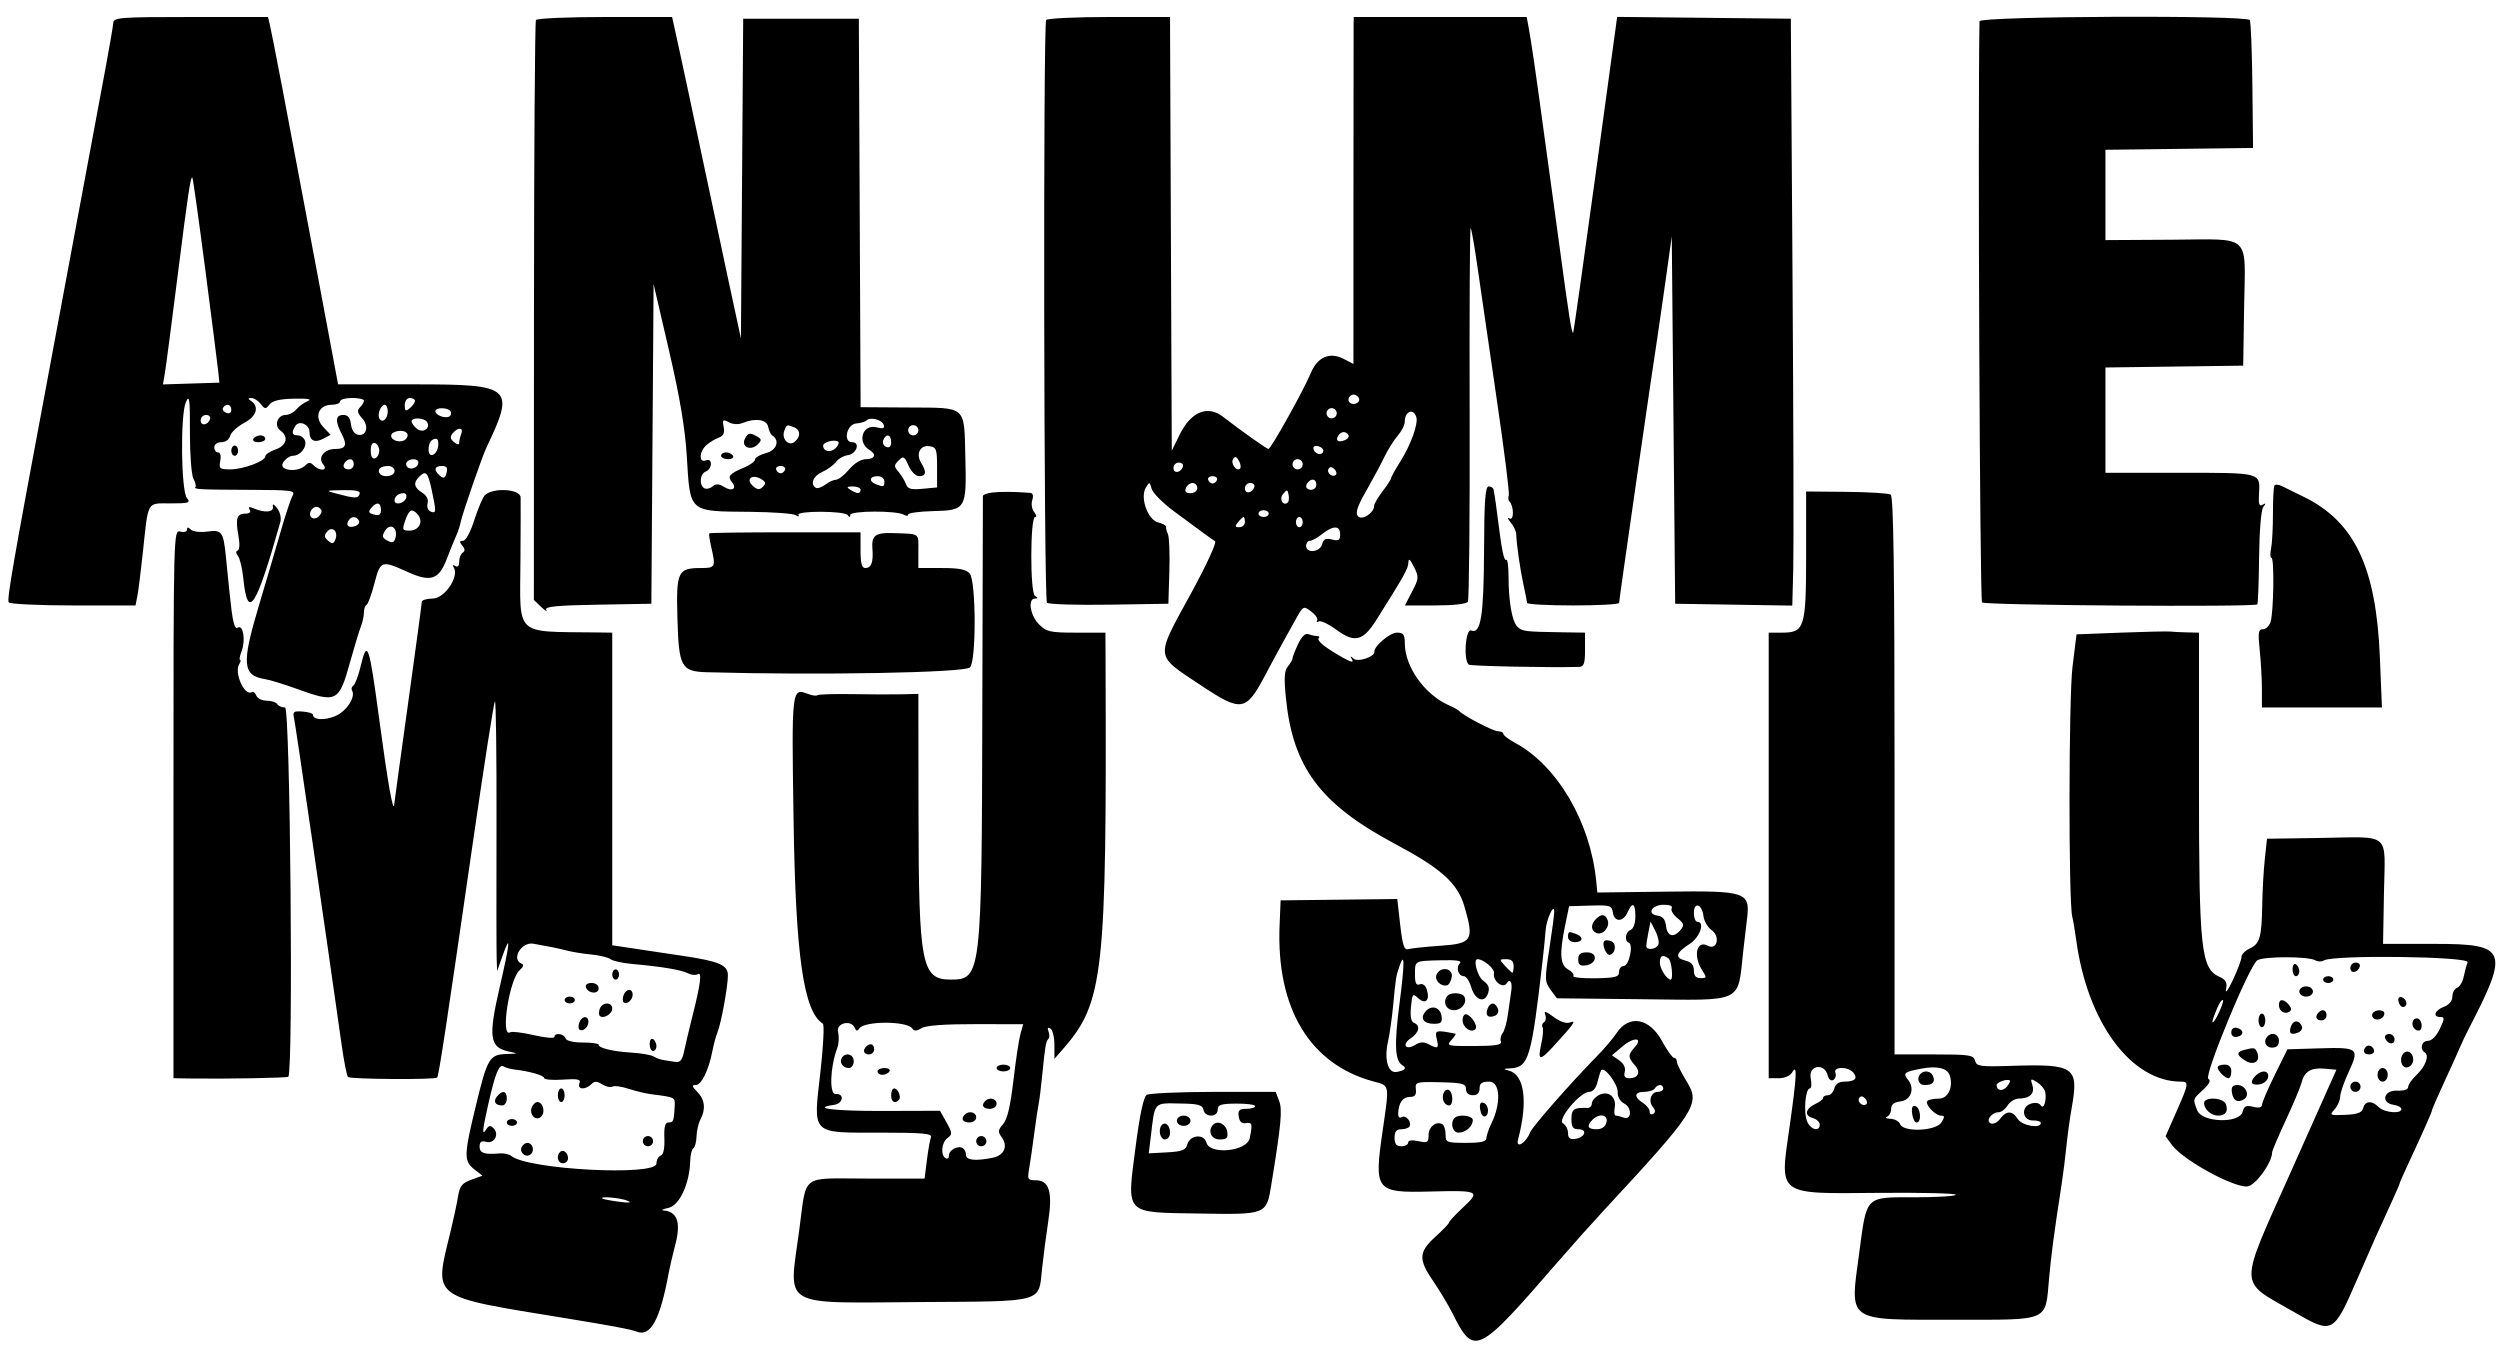 <svg id="svg" xmlns="http://www.w3.org/2000/svg" xmlns:xlink="http://www.w3.org/1999/xlink" width="400" height="217.687" viewBox="0, 0, 400,217.687"><g id="svgg"><path id="path0" d="M18.118 3.693 C 18.077 4.228,17.545 7.351,16.935 10.632 C 12.983 31.880,9.414 51.016,7.297 62.313 C 2.172 89.654,1.090 95.889,1.389 96.372 C 1.558 96.647,6.194 96.871,11.690 96.871 L 21.682 96.871 21.977 95.374 C 22.140 94.551,22.533 91.429,22.852 88.435 C 23.753 79.971,23.431 80.544,27.288 80.544 C 30.223 80.544,30.528 80.446,29.911 79.702 C 28.964 78.561,28.833 66.350,29.747 64.325 C 30.311 63.073,30.405 63.787,30.388 69.185 C 30.376 72.666,30.628 76.001,30.947 76.597 C 31.265 77.193,31.412 77.794,31.273 77.933 C 30.913 78.293,32.023 78.349,40.130 78.377 C 46.780 78.400,47.294 78.474,46.806 79.337 C 46.515 79.851,45.681 82.354,44.952 84.898 C 44.223 87.442,42.627 92.867,41.405 96.954 C 38.619 106.271,38.786 108.112,42.468 108.674 C 43.172 108.781,45.429 109.475,47.485 110.217 C 53.899 112.531,54.228 112.363,56.036 105.850 C 56.701 103.456,57.467 100.934,57.738 100.247 C 58.009 99.559,58.231 98.539,58.231 97.979 C 58.231 97.419,58.418 96.880,58.646 96.780 C 58.875 96.680,59.443 95.129,59.910 93.333 C 60.861 89.673,61.030 89.615,65.211 91.513 C 68.882 93.180,70.205 92.758,71.447 89.524 C 72.022 88.027,72.717 86.313,72.992 85.714 C 73.267 85.116,73.589 84.136,73.707 83.537 C 73.971 82.206,77.130 73.070,77.848 71.565 C 82.439 61.937,81.942 61.497,66.490 61.497 L 54.094 61.497 50.396 41.769 C 45.975 18.188,43.573 5.610,43.171 3.946 L 42.875 2.721 30.533 2.721 C 19.072 2.721,18.186 2.791,18.118 3.693 M85.752 3.204 C 85.588 3.469,85.446 24.457,85.436 49.843 L 85.418 96.000 86.593 97.116 C 87.240 97.729,87.602 97.931,87.398 97.565 C 87.114 97.054,89.038 96.864,95.623 96.749 L 104.218 96.599 104.396 71.020 L 104.574 45.442 107.037 56.054 C 108.767 63.512,109.613 68.527,109.882 72.925 C 110.445 82.115,110.086 81.798,120.009 81.893 C 123.605 81.927,126.888 82.165,127.304 82.422 C 127.743 82.694,127.932 82.683,127.755 82.397 C 127.323 81.699,135.151 81.721,135.638 82.420 C 135.913 82.814,136.040 82.805,136.046 82.390 C 136.056 81.698,143.525 81.671,144.626 82.360 C 145.000 82.594,145.306 82.581,145.306 82.330 C 145.306 82.080,147.077 81.832,149.242 81.778 C 154.570 81.646,154.667 81.484,154.454 73.088 C 154.244 64.810,154.762 65.261,145.391 65.200 L 137.696 65.150 137.555 34.072 L 137.415 2.993 128.163 2.993 L 118.912 2.993 118.730 28.571 L 118.549 54.150 116.440 44.354 C 115.280 38.966,113.326 29.782,112.099 23.946 C 110.871 18.109,109.342 10.946,108.701 8.027 L 107.536 2.721 96.793 2.721 C 90.885 2.721,85.916 2.938,85.752 3.204 M167.385 3.204 C 166.889 4.006,167.015 95.940,167.512 96.437 C 167.765 96.690,172.240 96.830,177.455 96.748 L 186.939 96.599 187.097 91.469 C 187.183 88.648,187.083 85.954,186.874 85.483 C 186.665 85.012,186.525 84.467,186.562 84.272 C 186.600 84.078,186.035 83.769,185.308 83.587 C 183.640 83.168,182.381 79.635,183.327 78.028 C 183.899 77.057,183.945 77.066,184.270 78.224 C 184.459 78.893,186.116 80.545,187.953 81.896 C 189.790 83.247,191.874 84.781,192.585 85.305 C 193.295 85.830,194.116 86.411,194.408 86.596 C 194.706 86.786,193.005 90.473,190.531 95.000 C 184.798 105.490,184.716 104.708,192.067 109.601 C 198.644 113.979,199.343 113.873,202.433 108.027 C 203.383 106.231,204.570 104.027,205.073 103.129 C 205.575 102.231,206.558 100.460,207.257 99.193 C 208.514 96.915,208.542 96.900,209.786 97.833 C 210.478 98.351,210.909 98.997,210.744 99.268 C 210.579 99.538,210.690 99.608,210.990 99.422 C 211.291 99.237,212.559 99.836,213.808 100.755 C 216.740 102.911,218.077 102.586,220.210 99.199 C 224.725 92.029,225.309 90.984,225.341 90.020 C 225.366 89.257,225.605 89.439,226.235 90.704 C 227.042 92.324,227.024 92.564,225.937 94.650 L 224.779 96.871 229.636 96.871 C 232.538 96.871,234.640 96.633,234.858 96.281 C 235.059 95.956,235.187 82.315,235.143 65.966 C 235.098 49.618,235.172 36.352,235.305 36.488 C 235.439 36.624,235.930 39.429,236.396 42.721 C 236.863 46.014,238.236 55.439,239.447 63.667 C 240.659 71.895,241.540 78.912,241.407 79.260 C 241.273 79.608,241.319 80.049,241.509 80.239 C 242.242 80.972,242.253 83.376,241.522 82.947 C 241.134 82.720,241.212 83.005,241.696 83.580 C 242.180 84.155,242.585 84.993,242.595 85.442 C 242.630 86.993,243.229 91.165,243.767 93.605 C 244.064 94.952,244.317 96.238,244.330 96.463 C 244.343 96.687,247.660 96.871,251.701 96.871 C 255.741 96.871,259.050 96.687,259.054 96.463 C 259.063 95.912,264.630 57.342,265.253 53.519 C 265.391 52.668,265.950 48.789,266.494 44.898 L 267.483 37.823 267.755 67.211 L 268.027 96.599 277.396 96.747 L 286.766 96.896 286.920 91.033 C 287.005 87.808,286.952 66.680,286.803 44.082 L 286.531 2.993 272.638 2.848 L 258.746 2.703 255.299 27.882 C 253.403 41.731,251.786 53.134,251.706 53.223 C 251.481 53.471,251.040 50.689,249.526 39.456 C 248.760 33.769,248.023 28.381,247.889 27.483 C 247.755 26.585,247.267 23.034,246.804 19.592 C 245.796 12.087,244.942 6.258,244.553 4.218 L 244.267 2.721 230.433 2.721 L 216.599 2.721 216.577 3.946 C 216.565 4.619,216.555 17.109,216.553 31.702 L 216.550 58.234 214.972 57.418 C 212.741 56.265,210.792 57.119,209.712 59.724 C 208.578 62.457,203.347 71.835,202.955 71.836 C 202.681 71.837,198.598 68.944,195.672 66.675 C 193.225 64.777,190.552 65.876,188.760 69.515 L 187.483 72.109 187.343 37.415 L 187.203 2.721 177.443 2.721 C 172.075 2.721,167.549 2.939,167.385 3.204 M316.722 3.401 C 316.436 18.362,316.773 96.038,317.126 96.391 C 317.589 96.854,360.711 97.158,361.167 96.701 C 361.281 96.588,361.410 93.212,361.454 89.200 C 361.501 84.904,361.778 81.582,362.128 81.120 C 362.582 80.520,362.556 80.435,362.016 80.759 C 361.480 81.082,361.341 80.677,361.436 79.069 C 361.642 75.566,361.937 75.646,348.811 75.646 L 336.871 75.646 336.871 67.222 L 336.871 58.798 347.891 58.651 L 358.912 58.503 359.061 49.051 C 359.248 37.217,360.395 38.279,347.498 38.355 L 336.871 38.418 336.871 31.192 L 336.871 23.967 348.680 23.820 L 360.488 23.673 360.381 13.690 C 360.321 8.199,360.136 3.485,359.968 3.214 C 359.460 2.392,316.737 2.578,316.722 3.401 M32.864 43.278 C 33.913 51.353,34.846 58.694,34.937 59.591 L 35.102 61.223 30.587 61.365 L 26.071 61.508 26.375 59.733 C 26.543 58.758,27.419 52.082,28.323 44.898 C 30.061 31.076,30.499 28.141,30.781 28.423 C 30.877 28.519,31.814 35.204,32.864 43.278 M217.392 63.636 C 217.794 64.287,216.770 64.932,216.046 64.484 C 215.437 64.108,215.836 63.129,216.599 63.129 C 216.863 63.129,217.220 63.357,217.392 63.636 M41.709 64.626 C 42.382 65.492,42.511 65.499,43.129 64.713 C 43.604 64.108,44.795 63.828,47.075 63.785 C 49.310 63.743,49.991 63.868,49.233 64.182 C 48.624 64.434,47.798 65.035,47.397 65.517 C 46.997 66.000,46.236 66.395,45.706 66.395 C 44.381 66.395,43.805 68.112,44.868 68.889 C 46.232 69.887,45.866 71.296,44.082 71.918 C 43.184 72.231,42.449 72.721,42.449 73.006 C 42.449 73.788,38.923 75.102,36.828 75.102 C 35.151 75.102,35.005 74.977,35.241 73.741 C 35.393 72.947,35.248 72.381,34.893 72.381 C 34.559 72.381,34.286 72.014,34.286 71.565 C 34.286 71.099,34.775 70.748,35.425 70.748 C 36.080 70.748,36.678 70.316,36.830 69.732 C 36.976 69.173,37.994 68.237,39.092 67.651 C 41.101 66.579,41.535 65.018,40.082 64.090 C 39.645 63.811,39.684 63.688,40.212 63.682 C 40.628 63.677,41.302 64.102,41.709 64.626 M58.231 64.109 C 58.231 64.348,57.943 64.832,57.591 65.184 C 57.100 65.675,57.179 66.077,57.929 66.906 C 59.073 68.170,58.669 69.823,57.281 69.559 C 56.704 69.450,56.258 68.787,56.154 67.887 C 56.033 66.834,55.672 66.395,54.930 66.395 C 53.676 66.395,53.592 67.353,54.666 69.423 C 55.603 71.229,55.345 71.837,53.640 71.837 C 51.880 71.837,50.800 73.200,51.701 74.286 C 52.559 75.320,51.194 75.466,50.177 74.449 C 49.669 73.941,49.379 73.941,48.871 74.449 C 47.640 75.680,44.495 75.296,45.296 74.014 C 45.670 73.415,46.377 72.925,46.867 72.925 C 48.061 72.925,49.177 71.505,48.785 70.483 C 48.612 70.030,48.095 69.660,47.636 69.660 C 46.711 69.660,46.596 69.195,47.263 68.145 C 47.871 67.186,49.524 67.914,49.524 69.142 C 49.524 70.517,50.372 70.915,51.741 70.183 L 52.891 69.567 51.705 68.304 C 50.216 66.719,50.975 64.762,53.080 64.762 C 53.818 64.762,54.422 64.517,54.422 64.218 C 54.422 63.918,55.279 63.673,56.327 63.673 C 57.374 63.673,58.231 63.869,58.231 64.109 M66.395 64.151 C 66.395 64.414,66.027 64.934,65.578 65.306 C 64.896 65.872,64.762 65.794,64.762 64.829 C 64.762 64.165,65.109 63.673,65.578 63.673 C 66.027 63.673,66.395 63.888,66.395 64.151 M37.007 65.561 C 37.007 66.047,36.688 66.238,36.194 66.048 C 35.746 65.877,35.516 65.517,35.682 65.249 C 36.156 64.481,37.007 64.681,37.007 65.561 M62.041 65.818 C 62.041 67.008,61.191 67.765,60.716 66.997 C 60.318 66.353,60.916 64.762,61.555 64.762 C 61.822 64.762,62.041 65.237,62.041 65.818 M72.086 65.813 C 72.258 66.091,72.172 66.460,71.895 66.631 C 71.251 67.028,69.660 66.431,69.660 65.792 C 69.660 65.148,71.685 65.165,72.086 65.813 M213.878 66.122 C 213.878 66.571,213.510 66.939,213.061 66.939 C 212.612 66.939,212.245 66.571,212.245 66.122 C 212.245 65.673,212.612 65.306,213.061 65.306 C 213.510 65.306,213.878 65.673,213.878 66.122 M226.588 66.657 C 226.989 67.704,225.771 71.121,223.992 73.941 C 223.218 75.166,222.585 76.313,222.585 76.488 C 222.585 76.664,221.973 77.610,221.224 78.591 C 220.476 79.572,219.864 80.620,219.864 80.919 C 219.864 82.070,217.884 83.342,217.261 82.592 C 216.831 82.073,217.164 81.042,218.542 78.632 C 219.566 76.840,220.884 74.383,221.471 73.171 C 222.058 71.960,223.039 70.392,223.650 69.687 C 224.262 68.982,224.762 67.993,224.762 67.490 C 224.762 65.840,226.049 65.253,226.588 66.657 M33.617 67.041 C 33.280 68.050,32.109 68.217,32.109 67.256 C 32.109 66.782,32.497 66.395,32.971 66.395 C 33.444 66.395,33.735 66.685,33.617 67.041 M68.329 67.530 C 68.953 68.540,67.647 69.385,66.690 68.591 C 66.228 68.207,65.850 67.679,65.850 67.416 C 65.850 66.732,67.893 66.826,68.329 67.530 M118.844 67.670 C 120.893 66.838,122.682 67.115,122.910 68.299 C 123.025 68.898,123.311 69.510,123.546 69.660 C 124.814 70.468,124.281 72.037,122.585 72.487 C 121.612 72.745,120.816 73.207,120.816 73.513 C 120.816 73.819,120.020 74.402,119.048 74.810 C 116.713 75.787,116.349 76.214,117.089 77.106 C 117.980 78.180,117.149 78.718,115.851 77.907 C 115.016 77.386,114.561 77.369,113.995 77.839 C 113.582 78.181,112.989 78.303,112.677 78.110 C 111.827 77.584,111.992 75.807,112.925 75.449 C 113.374 75.277,113.741 74.735,113.741 74.245 C 113.741 73.676,113.446 73.466,112.925 73.666 C 111.764 74.112,111.868 72.212,113.061 71.187 C 113.585 70.738,114.470 70.207,115.028 70.008 C 115.755 69.749,115.970 69.269,115.788 68.316 C 115.562 67.134,115.654 67.050,116.611 67.563 C 117.267 67.914,118.141 67.956,118.844 67.670 M141.389 67.968 C 141.577 68.539,141.292 68.638,140.229 68.371 C 137.982 67.807,137.077 70.788,139.127 72.000 C 140.292 72.688,139.986 73.469,138.552 73.469 C 137.762 73.469,136.693 74.119,135.866 75.102 C 135.110 76.000,134.170 76.742,133.777 76.752 C 133.383 76.762,132.597 77.121,132.029 77.551 C 131.461 77.981,130.787 78.203,130.532 78.046 C 129.582 77.459,130.116 76.146,131.565 75.507 C 132.388 75.144,133.370 74.431,133.746 73.923 C 134.123 73.415,134.978 72.922,135.645 72.826 C 137.072 72.623,137.689 70.748,136.330 70.748 C 134.834 70.748,135.486 67.860,137.007 67.752 C 137.680 67.704,138.404 67.491,138.617 67.279 C 139.229 66.667,141.114 67.136,141.389 67.968 M127.030 68.358 C 128.088 68.764,128.143 69.861,127.147 70.688 C 126.190 71.483,124.996 70.202,125.491 68.913 C 125.877 67.907,125.866 67.911,127.030 68.358 M146.939 68.844 C 146.939 69.293,146.571 69.660,146.122 69.660 C 145.673 69.660,145.306 69.293,145.306 68.844 C 145.306 68.395,145.673 68.027,146.122 68.027 C 146.571 68.027,146.939 68.395,146.939 68.844 M64.907 70.276 C 64.234 70.950,62.585 70.553,62.585 69.717 C 62.585 69.017,64.359 68.645,65.007 69.210 C 65.329 69.490,65.292 69.892,64.907 70.276 M73.800 69.432 C 73.618 69.906,73.469 70.548,73.469 70.859 C 73.469 71.200,73.142 71.154,72.646 70.743 C 72.020 70.223,71.971 69.882,72.441 69.316 C 73.286 68.297,74.205 68.376,73.800 69.432 M119.216 70.143 C 118.494 71.493,120.099 72.244,121.249 71.094 C 121.930 70.412,121.885 70.232,120.903 69.706 C 119.972 69.208,119.675 69.285,119.216 70.143 M215.747 69.603 C 215.913 69.871,215.647 70.244,215.157 70.432 C 214.098 70.839,213.628 70.503,214.127 69.696 C 214.565 68.988,215.340 68.944,215.747 69.603 M40.544 70.204 C 40.359 70.503,40.712 70.748,41.328 70.748 C 41.945 70.748,42.449 70.503,42.449 70.204 C 42.449 69.905,42.096 69.660,41.665 69.660 C 41.233 69.660,40.729 69.905,40.544 70.204 M142.585 70.731 C 142.585 71.439,142.320 71.701,141.803 71.503 C 141.373 71.337,141.154 70.855,141.317 70.431 C 141.753 69.296,142.585 69.493,142.585 70.731 M70.106 71.386 C 69.886 72.882,68.571 73.384,68.571 71.973 C 68.571 70.843,69.011 70.204,69.788 70.204 C 70.059 70.204,70.202 70.736,70.106 71.386 M133.710 71.693 C 132.916 72.488,131.701 72.250,131.701 71.300 C 131.701 70.754,133.386 70.281,134.066 70.636 C 134.319 70.769,134.159 71.244,133.710 71.693 M60.680 72.109 C 60.680 72.658,60.374 73.209,60.000 73.333 C 59.569 73.477,59.320 73.028,59.320 72.109 C 59.320 71.190,59.569 70.741,60.000 70.884 C 60.374 71.009,60.680 71.560,60.680 72.109 M37.007 72.109 C 37.007 72.558,37.252 72.925,37.551 72.925 C 37.850 72.925,38.095 72.558,38.095 72.109 C 38.095 71.660,37.850 71.293,37.551 71.293 C 37.252 71.293,37.007 71.660,37.007 72.109 M149.932 74.777 L 149.932 77.989 147.613 78.206 C 145.749 78.381,145.225 78.231,144.945 77.443 C 144.753 76.904,144.221 76.026,143.763 75.493 C 143.014 74.622,143.016 74.438,143.778 73.675 C 144.547 72.907,144.697 72.985,145.372 74.509 C 145.796 75.467,146.527 76.190,147.072 76.190 C 148.180 76.190,148.286 75.502,147.397 74.078 C 146.499 72.640,147.210 71.178,148.705 71.390 C 149.820 71.549,149.932 71.858,149.932 74.777 M211.729 72.109 C 211.687 72.917,210.469 72.768,210.187 71.921 C 210.034 71.463,210.283 71.259,210.850 71.377 C 211.350 71.480,211.745 71.810,211.729 72.109 M115.374 72.925 C 115.374 73.224,115.878 73.469,116.495 73.469 C 117.111 73.469,117.464 73.224,117.279 72.925 C 117.094 72.626,116.590 72.381,116.158 72.381 C 115.727 72.381,115.374 72.626,115.374 72.925 M198.408 74.971 C 197.855 75.523,196.855 74.156,197.293 73.447 C 197.593 72.961,197.840 73.032,198.220 73.712 C 198.506 74.222,198.590 74.788,198.408 74.971 M56.599 74.286 C 56.599 74.735,56.231 75.102,55.782 75.102 C 54.932 75.102,54.703 74.458,55.329 73.832 C 55.955 73.206,56.599 73.436,56.599 74.286 M66.939 73.981 C 66.939 74.716,65.947 75.226,65.297 74.824 C 64.993 74.636,64.885 74.255,65.057 73.976 C 65.466 73.315,66.939 73.319,66.939 73.981 M208.435 74.286 C 208.435 74.735,208.068 75.102,207.619 75.102 C 207.170 75.102,206.803 74.735,206.803 74.286 C 206.803 73.837,207.170 73.469,207.619 73.469 C 208.068 73.469,208.435 73.837,208.435 74.286 M189.263 74.660 C 188.927 75.669,187.755 75.836,187.755 74.875 C 187.755 74.401,188.143 74.014,188.617 74.014 C 189.091 74.014,189.382 74.304,189.263 74.660 M63.129 75.374 C 63.129 76.239,61.218 76.516,60.727 75.722 C 60.325 75.072,60.945 74.558,62.132 74.558 C 62.680 74.558,63.129 74.925,63.129 75.374 M71.447 75.658 C 71.221 76.522,70.999 76.624,70.410 76.135 C 69.352 75.257,69.479 74.558,70.697 74.558 C 71.471 74.558,71.662 74.838,71.447 75.658 M125.610 75.143 C 125.503 75.465,125.182 75.728,124.898 75.728 C 124.614 75.728,124.293 75.465,124.186 75.143 C 124.079 74.821,124.399 74.558,124.898 74.558 C 125.397 74.558,125.717 74.821,125.610 75.143 M213.741 75.964 C 213.223 76.482,212.183 75.642,212.570 75.017 C 212.799 74.645,213.104 74.655,213.495 75.046 C 213.815 75.366,213.926 75.779,213.741 75.964 M69.071 78.394 C 69.827 81.923,69.814 82.202,68.904 81.853 C 68.479 81.689,68.264 81.118,68.413 80.547 C 68.581 79.905,68.259 79.270,67.537 78.819 C 66.244 78.011,66.096 77.251,67.048 76.299 C 68.141 75.206,68.457 75.534,69.071 78.394 M121.900 76.720 C 122.531 77.119,122.567 77.379,122.059 77.886 C 121.552 78.394,121.221 78.385,120.573 77.847 C 119.165 76.678,120.303 75.711,121.900 76.720 M141.497 77.007 C 141.497 77.923,141.397 77.960,140.181 77.493 C 138.965 77.026,139.111 76.190,140.408 76.190 C 141.013 76.190,141.497 76.553,141.497 77.007 M194.726 76.776 C 194.618 77.097,194.298 77.361,194.014 77.361 C 193.729 77.361,193.409 77.097,193.302 76.776 C 193.194 76.454,193.515 76.190,194.014 76.190 C 194.512 76.190,194.833 76.454,194.726 76.776 M210.612 77.551 C 210.612 78.000,210.245 78.367,209.796 78.367 C 208.946 78.367,208.716 77.724,209.342 77.098 C 209.969 76.471,210.612 76.701,210.612 77.551 M191.565 78.095 C 191.565 78.544,191.083 78.912,190.493 78.912 C 189.765 78.912,189.522 78.650,189.735 78.095 C 189.907 77.646,190.390 77.279,190.807 77.279 C 191.223 77.279,191.565 77.646,191.565 78.095 M200.692 77.925 C 200.355 78.934,199.184 79.102,199.184 78.141 C 199.184 77.667,199.571 77.279,200.045 77.279 C 200.519 77.279,200.810 77.570,200.692 77.925 M363.899 77.698 C 363.772 77.917,363.669 79.932,363.673 82.177 C 363.676 84.422,363.540 86.932,363.372 87.755 C 363.203 88.578,363.233 89.252,363.437 89.252 C 363.910 89.252,363.786 97.950,363.291 99.510 C 363.087 100.154,362.534 100.680,362.063 100.680 C 361.338 100.680,361.259 101.196,361.555 104.025 C 361.747 105.865,361.905 108.682,361.905 110.284 L 361.905 113.197 371.508 113.197 L 381.110 113.197 380.780 105.170 C 380.187 90.760,376.753 83.503,368.639 79.511 C 367.180 78.793,365.569 78.002,365.059 77.754 C 364.549 77.505,364.027 77.480,363.899 77.698 M137.687 78.367 C 137.687 79.049,137.110 79.049,136.054 78.367 C 135.394 77.941,135.472 77.838,136.463 77.831 C 137.136 77.827,137.687 78.068,137.687 78.367 M237.448 88.027 C 237.404 98.565,236.938 101.477,235.392 100.884 C 234.460 100.526,234.112 105.783,235.030 106.350 C 235.407 106.583,248.578 106.845,252.653 106.700 C 253.429 106.673,253.605 106.161,253.605 103.946 L 253.605 101.224 250.068 101.170 C 243.916 101.075,243.553 101.030,242.782 100.266 C 241.922 99.416,241.373 96.274,241.366 92.161 C 241.363 90.618,241.204 89.453,241.012 89.571 C 240.637 89.803,240.294 88.149,239.649 82.993 C 239.424 81.197,239.196 79.544,239.144 79.320 C 239.091 79.095,239.017 78.667,238.980 78.367 C 238.942 78.068,238.592 77.823,238.201 77.823 C 237.643 77.823,237.481 80.015,237.448 88.027 M57.538 79.048 C 57.279 79.781,56.808 79.774,53.878 78.989 C 52.019 78.491,52.043 78.477,54.875 78.423 C 56.980 78.383,57.712 78.554,57.538 79.048 M77.571 79.243 C 77.238 79.575,76.485 81.351,75.898 83.189 C 75.274 85.140,74.519 86.531,74.083 86.531 C 73.502 86.531,73.477 86.701,73.973 87.298 C 74.409 87.823,74.430 88.178,74.040 88.419 C 73.726 88.613,73.469 89.262,73.469 89.860 C 73.469 90.544,73.236 90.804,72.841 90.560 C 72.448 90.317,72.361 90.411,72.608 90.812 C 73.503 92.260,71.138 95.753,69.252 95.768 C 68.279 95.776,67.483 96.017,67.483 96.304 C 67.483 96.590,66.503 103.855,65.306 112.448 C 64.109 121.041,63.108 128.337,63.082 128.662 C 62.946 130.381,62.043 125.279,60.663 114.997 C 59.048 102.967,58.765 102.174,57.687 106.667 C 57.328 108.165,56.809 109.530,56.535 109.699 C 56.261 109.869,56.165 110.215,56.322 110.468 C 56.957 111.497,55.437 113.828,53.639 114.579 C 51.887 115.311,50.068 115.191,50.068 114.343 C 50.068 114.140,49.328 113.917,48.423 113.848 C 46.969 113.737,46.810 113.866,47.057 114.956 C 47.287 115.973,52.039 148.600,54.668 167.217 C 55.038 169.839,55.492 172.136,55.677 172.321 C 56.039 172.683,69.583 172.775,69.941 172.418 C 70.203 172.155,71.379 164.424,75.628 135.026 C 77.418 122.637,79.019 112.364,79.186 112.197 C 79.352 112.031,79.467 120.820,79.440 131.730 C 79.414 142.639,79.426 152.422,79.467 153.469 L 79.542 155.374 80.372 153.027 C 81.765 149.088,81.626 150.690,79.941 157.989 C 78.107 165.931,78.337 167.582,81.366 168.230 C 82.970 168.574,82.965 168.580,81.019 168.643 C 78.323 168.731,77.978 169.313,76.152 176.852 C 74.216 184.841,74.191 185.755,75.873 187.078 L 77.189 188.113 75.400 188.760 C 73.923 189.294,73.553 189.762,73.284 191.438 C 73.104 192.555,72.570 195.061,72.097 197.007 C 69.435 207.949,68.631 207.337,90.340 210.889 C 98.164 212.170,100.915 212.688,101.862 213.060 C 104.113 213.944,105.620 211.160,107.017 203.537 C 107.155 202.789,107.635 200.742,108.086 198.988 C 108.964 195.565,108.343 193.838,106.174 193.677 C 105.697 193.642,106.041 193.457,106.939 193.266 C 108.715 192.888,110.341 189.389,110.433 185.746 C 110.457 184.791,110.684 183.882,110.937 183.725 C 111.191 183.568,111.419 182.712,111.444 181.822 C 111.469 180.932,111.752 179.715,112.071 179.117 C 112.952 177.471,112.773 175.902,111.565 174.694 C 110.686 173.815,110.639 173.605,111.320 173.605 C 112.230 173.605,113.395 171.224,113.983 168.163 C 114.184 167.116,114.550 165.769,114.795 165.170 C 115.387 163.723,116.463 157.850,116.463 156.064 C 116.463 154.413,115.100 153.816,109.388 152.960 C 107.442 152.668,104.871 152.283,103.673 152.104 C 102.476 151.925,100.701 151.658,99.728 151.511 L 97.959 151.243 97.959 126.234 L 97.959 101.224 95.102 101.187 C 82.244 101.020,83.187 101.929,83.272 89.796 C 83.307 84.857,83.319 80.263,83.300 79.588 C 83.262 78.225,78.856 77.960,77.571 79.243 M158.776 78.804 C 157.952 78.903,157.272 79.151,157.263 79.356 C 157.255 79.560,157.213 94.941,157.172 113.535 C 157.076 156.055,156.997 156.735,152.109 156.735 C 147.453 156.735,146.992 154.362,146.962 130.203 L 146.939 111.019 144.354 111.086 C 142.932 111.123,139.351 111.112,136.397 111.062 C 133.442 111.012,130.907 111.089,130.762 111.233 C 130.618 111.377,129.954 111.287,129.286 111.034 C 126.659 110.035,126.653 110.090,126.966 130.957 C 127.295 152.958,128.562 161.821,131.656 163.790 C 131.908 163.951,131.731 167.442,131.264 171.548 C 130.110 181.689,129.650 181.224,140.823 181.224 C 147.638 181.224,149.179 181.363,148.952 181.955 C 148.797 182.358,148.506 184.011,148.303 185.629 L 147.935 188.571 138.775 188.571 C 127.870 188.571,129.125 187.602,127.853 197.011 C 126.184 209.359,124.688 208.475,147.020 208.332 C 167.291 208.201,166.153 208.513,166.736 202.936 C 166.936 201.022,167.374 197.671,167.710 195.490 C 168.443 190.719,167.881 188.844,165.718 188.844 C 164.464 188.844,164.366 188.685,164.646 187.098 C 164.815 186.137,165.180 183.627,165.457 181.519 C 165.734 179.412,166.062 177.197,166.187 176.599 C 166.312 176.000,166.570 173.918,166.762 171.973 C 167.217 167.342,167.340 166.629,167.747 166.221 C 167.935 166.033,167.941 165.496,167.761 165.028 C 167.545 164.465,167.651 164.309,168.071 164.569 C 168.421 164.785,168.707 165.965,168.707 167.192 L 168.707 169.421 170.086 167.840 C 176.592 160.379,177.082 155.947,176.890 106.259 L 176.871 101.224 172.220 101.224 C 168.008 101.224,167.444 101.099,166.234 99.889 C 164.837 98.491,164.406 95.788,165.578 95.774 C 166.110 95.767,166.113 95.673,165.593 95.343 C 164.797 94.837,164.821 82.721,165.619 82.721 C 165.894 82.721,165.825 82.365,165.464 81.931 C 165.103 81.496,164.967 80.639,165.162 80.026 C 165.393 79.298,165.267 78.892,164.799 78.855 C 162.419 78.666,160.080 78.646,158.776 78.804 M206.071 80.369 C 205.342 81.098,204.603 79.867,205.280 79.050 C 205.916 78.282,206.005 78.291,206.171 79.142 C 206.272 79.661,206.227 80.213,206.071 80.369 M288.980 88.722 C 288.980 100.435,288.737 101.224,285.139 101.224 L 282.993 101.224 282.993 136.871 L 282.993 172.517 284.599 172.517 C 285.554 172.517,286.429 172.131,286.759 171.565 C 287.598 170.124,287.497 172.122,286.312 180.407 C 284.740 191.398,284.203 191.006,300.597 190.859 C 307.378 190.798,312.925 190.932,312.925 191.156 C 312.925 191.381,310.004 191.565,306.433 191.565 C 298.337 191.565,298.716 191.190,297.482 200.416 C 295.971 211.708,295.180 211.156,312.898 211.156 C 328.059 211.156,327.231 211.519,327.846 204.612 C 328.186 200.789,328.634 197.414,329.832 189.660 C 330.109 187.864,330.466 185.048,330.626 183.401 C 330.785 181.755,331.168 178.978,331.477 177.231 C 332.632 170.692,331.937 170.211,321.810 170.536 C 316.803 170.697,316.248 170.618,316.010 169.711 C 315.775 168.809,315.112 168.707,309.439 168.707 L 303.129 168.707 303.129 124.114 C 303.129 91.346,302.965 79.418,302.509 79.137 C 302.169 78.926,298.985 78.728,295.435 78.697 L 288.980 78.639 288.980 88.722 M64.959 79.728 C 64.631 80.581,63.129 80.879,63.129 80.091 C 63.129 79.426,63.755 78.912,64.563 78.912 C 64.970 78.912,65.138 79.260,64.959 79.728 M43.666 81.088 C 43.822 81.974,42.377 82.093,40.591 81.342 C 39.854 81.032,39.664 81.090,39.943 81.540 C 40.193 81.944,39.943 82.177,39.261 82.177 C 37.892 82.177,37.642 82.968,38.147 85.700 C 38.387 86.998,38.339 87.968,38.029 88.080 C 37.705 88.197,37.720 88.527,38.069 88.948 C 38.379 89.322,38.768 90.951,38.933 92.569 C 39.627 99.366,40.948 97.346,44.859 83.509 C 45.036 82.885,44.810 81.924,44.348 81.332 C 43.778 80.601,43.566 80.525,43.666 81.088 M60.952 81.582 C 60.952 82.355,60.672 82.546,59.852 82.332 C 58.988 82.106,58.886 81.883,59.375 81.294 C 60.253 80.236,60.952 80.363,60.952 81.582 M51.390 81.571 C 51.554 81.836,51.346 82.338,50.927 82.686 C 50.079 83.390,49.210 82.581,49.796 81.633 C 50.212 80.959,50.993 80.929,51.390 81.571 M66.882 82.380 C 67.783 83.467,67.026 84.898,65.548 84.898 C 64.369 84.898,64.317 84.776,64.843 83.265 C 65.471 81.464,65.949 81.256,66.882 82.380 M202.993 82.177 C 202.993 82.476,202.626 82.721,202.177 82.721 C 201.728 82.721,201.361 82.476,201.361 82.177 C 201.361 81.878,201.728 81.633,202.177 81.633 C 202.626 81.633,202.993 81.878,202.993 82.177 M57.417 83.269 C 57.604 83.571,57.363 83.968,56.882 84.153 C 55.840 84.553,55.259 84.112,55.760 83.302 C 56.212 82.570,56.976 82.555,57.417 83.269 M199.184 83.537 C 199.184 83.986,198.786 84.354,198.301 84.354 C 197.578 84.354,197.540 84.206,198.095 83.537 C 198.468 83.088,198.865 82.721,198.978 82.721 C 199.091 82.721,199.184 83.088,199.184 83.537 M208.435 83.537 C 208.435 83.986,208.190 84.354,207.891 84.354 C 207.592 84.354,207.347 83.986,207.347 83.537 C 207.347 83.088,207.592 82.721,207.891 82.721 C 208.190 82.721,208.435 83.088,208.435 83.537 M63.285 85.993 C 63.064 86.838,62.805 86.940,61.986 86.501 C 61.133 86.045,61.072 85.780,61.616 84.909 C 62.426 83.611,63.693 84.434,63.285 85.993 M29.932 84.738 C 29.932 85.072,29.448 85.214,28.844 85.056 C 27.762 84.773,27.755 85.039,27.755 128.644 L 27.755 172.517 30.612 172.561 C 35.923 172.644,45.948 172.465,46.128 172.284 C 46.952 171.461,46.441 113.197,45.610 113.197 C 45.104 113.197,44.539 112.952,44.354 112.653 C 44.169 112.354,43.412 112.109,42.672 112.109 C 41.932 112.109,41.186 111.743,41.014 111.296 C 40.843 110.848,40.516 110.598,40.288 110.739 C 39.132 111.453,37.417 107.630,38.277 106.259 C 38.512 105.884,38.573 105.578,38.413 105.578 C 38.253 105.578,38.375 104.914,38.683 104.103 C 39.305 102.468,38.898 99.912,38.095 100.408 C 37.498 100.777,37.205 99.565,36.713 94.694 C 36.516 92.748,36.257 90.185,36.136 88.998 C 35.736 85.059,35.497 84.738,33.191 85.048 C 32.035 85.202,30.858 85.062,30.527 84.731 C 30.097 84.301,29.932 84.303,29.932 84.738 M53.671 86.283 C 53.385 87.029,53.170 87.073,52.504 86.520 C 51.870 85.994,51.830 85.670,52.324 85.075 C 53.138 84.094,54.159 85.011,53.671 86.283 M214.422 85.501 C 214.422 86.439,214.184 86.589,213.123 86.323 C 212.127 86.073,211.759 86.249,211.542 87.080 C 211.208 88.357,208.980 88.589,208.980 87.347 C 208.980 86.898,209.247 86.531,209.574 86.531 C 209.901 86.531,210.791 86.041,211.552 85.442 C 213.340 84.036,214.422 84.058,214.422 85.501 M113.488 85.333 C 113.398 85.423,113.535 86.403,113.792 87.510 C 114.538 90.721,114.461 90.884,112.213 90.884 C 108.428 90.884,108.178 91.409,108.387 98.921 C 108.604 106.726,108.993 107.440,113.081 107.556 C 131.043 108.064,154.351 107.637,155.202 106.785 C 156.213 105.774,156.180 93.000,155.164 91.775 C 154.610 91.108,153.484 90.884,150.682 90.884 L 146.939 90.884 146.939 88.163 C 146.939 85.188,147.317 85.444,142.691 85.294 C 140.093 85.210,139.426 85.729,139.582 87.715 C 139.759 89.958,139.427 90.884,138.445 90.884 C 137.893 90.884,137.687 90.107,137.687 88.027 L 137.687 85.170 125.670 85.170 C 119.060 85.170,113.578 85.244,113.488 85.333 M339.320 101.224 L 332.245 101.497 331.604 106.667 C 330.984 111.661,330.951 144.206,331.562 146.667 C 331.711 147.265,332.000 148.980,332.205 150.476 C 334.001 163.629,340.991 173.061,348.940 173.061 C 350.262 173.061,350.215 173.367,348.209 177.910 L 346.486 181.811 347.567 183.259 C 349.353 185.651,357.466 190.081,359.597 189.828 C 360.886 189.674,363.537 186.017,363.537 184.392 C 363.537 184.134,364.520 181.815,365.721 179.239 C 366.922 176.663,368.048 173.985,368.224 173.287 C 368.685 171.447,369.735 170.791,371.909 170.985 L 373.826 171.156 366.786 186.939 C 358.008 206.619,357.976 204.694,367.170 209.994 C 373.236 213.491,373.354 213.428,377.165 204.642 C 379.601 199.025,380.754 196.438,382.632 192.381 C 383.324 190.884,383.907 189.537,383.928 189.388 C 383.948 189.238,384.479 188.014,385.107 186.667 C 387.626 181.265,389.116 177.916,389.116 177.657 C 389.116 177.507,389.989 175.493,391.057 173.182 C 392.124 170.871,393.256 168.367,393.572 167.619 C 393.888 166.871,394.481 165.613,394.890 164.824 C 401.562 151.962,401.193 151.020,389.471 151.020 L 381.288 151.020 381.436 142.772 C 381.611 132.956,382.729 133.902,371.156 134.074 L 362.721 134.198 362.372 137.439 C 362.180 139.222,361.993 142.517,361.956 144.762 C 361.872 149.967,361.569 151.023,359.954 151.759 C 359.231 152.088,358.639 152.699,358.639 153.116 C 358.639 153.533,358.020 155.191,357.262 156.801 C 356.504 158.411,356.010 159.092,356.163 158.314 C 356.383 157.198,356.162 156.772,355.113 156.295 C 352.149 154.944,351.837 151.989,351.837 125.306 L 351.837 101.224 349.932 101.183 C 348.884 101.160,347.660 101.099,347.211 101.047 C 346.762 100.995,343.211 101.075,339.320 101.224 M207.695 103.046 C 207.204 104.080,206.803 105.115,206.803 105.346 C 206.803 105.576,206.470 106.151,206.063 106.624 C 205.492 107.287,205.420 108.445,205.747 111.699 C 206.858 122.767,211.239 128.640,223.099 134.967 C 230.669 139.005,233.226 141.308,234.320 145.072 C 235.882 150.445,235.559 150.970,230.476 151.320 C 228.082 151.484,225.759 151.729,225.314 151.864 C 224.675 152.058,224.407 151.245,224.034 147.975 L 223.562 143.842 214.230 143.950 L 204.898 144.059 204.733 148.084 C 204.188 161.328,209.581 170.292,219.737 173.027 C 222.386 173.740,222.316 173.370,221.218 180.952 C 219.828 190.543,220.083 190.866,228.844 190.643 C 236.667 190.443,236.909 190.560,234.106 193.173 C 232.858 194.337,231.837 195.431,231.837 195.605 C 231.837 195.779,230.857 196.806,229.660 197.888 C 226.977 200.311,226.920 201.508,229.319 204.996 C 230.329 206.464,231.704 208.757,232.376 210.091 C 235.878 217.051,236.312 216.840,249.250 201.905 C 251.454 199.361,254.744 195.676,256.561 193.718 C 271.328 177.798,272.081 176.638,269.920 173.125 C 269.028 171.677,268.299 170.213,268.299 169.872 C 268.299 169.531,268.093 169.252,267.842 169.252 C 267.590 169.252,266.731 168.053,265.934 166.588 C 263.885 162.823,260.615 162.278,258.603 165.365 C 258.099 166.138,256.707 167.769,255.510 168.989 C 251.313 173.267,245.167 180.274,244.823 181.172 C 244.158 182.907,242.472 183.903,242.891 182.313 C 244.510 176.166,243.919 171.907,241.361 171.278 C 240.456 171.056,240.501 170.999,241.633 170.939 C 244.611 170.783,245.025 169.396,246.842 153.469 C 247.030 151.823,247.235 149.741,247.298 148.844 C 247.420 147.089,248.669 144.387,248.681 145.850 C 248.685 146.299,248.330 148.993,247.891 151.837 C 247.140 156.711,247.152 157.085,248.096 158.367 L 249.096 159.728 262.525 159.873 C 279.243 160.055,277.979 160.653,278.925 152.109 C 279.058 150.912,279.322 148.671,279.511 147.129 C 280.058 142.680,279.523 142.498,266.344 142.666 L 255.575 142.802 255.389 140.925 C 254.450 131.492,249.151 122.483,242.404 118.849 C 241.381 118.298,240.544 117.659,240.544 117.427 C 240.544 117.196,240.159 117.007,239.689 117.007 C 238.914 117.007,234.128 114.506,233.469 113.757 C 233.320 113.586,232.578 113.176,231.822 112.845 C 227.978 111.162,224.799 106.718,224.774 102.993 C 224.764 101.509,224.558 101.224,223.500 101.224 C 222.384 101.224,219.819 103.401,219.898 104.281 C 219.971 105.094,217.238 106.000,216.569 105.384 C 216.052 104.907,215.995 104.939,216.327 105.521 C 216.627 106.046,216.192 105.963,214.910 105.248 C 212.088 103.675,210.612 102.494,210.994 102.113 C 211.183 101.924,211.072 101.769,210.747 101.769 C 210.423 101.769,209.804 101.633,209.372 101.467 C 208.857 101.270,208.280 101.813,207.695 103.046 M258.059 146.001 C 258.282 147.568,259.711 147.559,260.401 145.986 C 261.173 144.228,261.660 144.476,261.660 146.629 C 261.660 147.728,261.346 148.617,260.898 148.789 C 260.059 149.111,259.858 150.552,260.613 150.839 C 261.385 151.133,260.639 154.558,259.802 154.558 C 259.387 154.558,259.047 154.986,259.046 155.510 C 259.046 156.320,258.478 156.472,255.250 156.525 C 253.163 156.559,251.579 156.388,251.729 156.144 C 251.880 155.900,251.507 155.435,250.900 155.110 C 249.608 154.419,249.485 152.590,250.425 148.040 L 251.054 144.994 254.471 144.892 C 257.623 144.799,257.901 144.885,258.059 146.001 M267.474 145.321 C 267.283 145.629,267.690 146.336,268.376 146.892 C 269.446 147.758,269.520 148.028,268.895 148.781 C 267.792 150.111,266.759 149.837,266.567 148.163 C 266.445 147.104,266.045 146.617,265.200 146.497 C 263.411 146.242,264.275 144.762,266.213 144.762 C 267.174 144.762,267.681 144.986,267.474 145.321 M272.553 146.567 C 272.647 147.363,273.221 148.364,273.829 148.789 C 275.300 149.820,274.754 152.126,273.232 151.311 C 271.442 150.353,270.867 152.987,272.367 155.277 C 273.106 156.404,273.084 156.501,272.095 156.501 C 271.341 156.501,271.020 156.133,271.020 155.268 C 271.020 154.400,270.610 153.931,269.636 153.687 C 267.918 153.256,268.140 152.432,270.357 151.020 C 271.987 149.983,272.840 147.483,271.565 147.483 C 271.265 147.483,271.020 146.850,271.020 146.077 C 271.020 144.218,272.324 144.634,272.553 146.567 M255.347 147.048 C 254.468 147.927,254.523 148.934,255.470 149.297 C 256.466 149.679,257.633 148.292,257.221 147.218 C 256.840 146.225,256.225 146.170,255.347 147.048 M265.343 151.121 C 265.039 151.913,263.401 152.115,263.401 151.361 C 263.401 151.099,263.556 150.113,263.744 149.170 L 264.087 147.455 264.853 148.930 C 265.273 149.741,265.494 150.727,265.343 151.121 M250.884 149.932 C 250.884 150.385,251.368 150.748,251.973 150.748 C 253.270 150.748,253.416 149.913,252.200 149.446 C 250.984 148.979,250.884 149.016,250.884 149.932 M256.711 150.545 C 256.215 151.041,257.005 152.971,257.620 152.766 C 258.555 152.455,258.657 150.924,257.767 150.582 C 257.333 150.415,256.857 150.399,256.711 150.545 M88.435 151.574 C 89.034 151.686,90.136 151.938,90.884 152.134 C 91.633 152.330,93.334 152.598,94.664 152.729 C 95.995 152.861,97.359 153.197,97.694 153.475 C 98.029 153.753,99.634 154.100,101.261 154.246 C 105.970 154.667,109.041 155.185,110.079 155.733 C 110.609 156.012,111.313 156.074,111.644 155.869 C 112.354 155.431,112.093 157.448,110.758 162.721 C 110.265 164.667,109.684 167.116,109.466 168.163 C 109.158 169.649,108.836 170.031,108.005 169.900 C 107.418 169.807,106.567 169.673,106.113 169.602 C 105.659 169.531,104.967 169.275,104.577 169.033 C 104.186 168.792,102.599 168.515,101.049 168.418 C 97.992 168.227,95.782 167.694,95.782 167.147 C 95.782 166.958,94.639 166.803,93.243 166.803 C 91.695 166.803,90.614 166.537,90.476 166.122 C 90.222 165.359,88.707 165.180,88.707 165.914 C 88.707 166.173,87.227 166.043,85.417 165.625 C 83.608 165.207,81.910 164.999,81.645 165.162 C 80.009 166.173,81.491 156.588,83.189 155.176 C 83.727 154.728,83.850 154.344,83.498 154.210 C 81.710 153.528,83.407 150.629,85.377 151.000 C 86.460 151.204,87.837 151.462,88.435 151.574 M252.517 153.507 C 252.517 154.363,252.810 154.592,253.736 154.460 C 255.545 154.202,255.704 152.381,253.917 152.381 C 252.864 152.381,252.517 152.660,252.517 153.507 M266.957 153.342 C 267.450 153.692,267.765 156.735,267.308 156.735 C 266.700 156.735,265.578 154.996,265.578 154.052 C 265.578 152.879,266.000 152.661,266.957 153.342 M370.490 153.666 C 370.857 153.893,371.453 153.894,371.816 153.670 C 373.308 152.748,395.181 153.023,394.818 153.960 C 394.633 154.438,394.349 155.488,394.187 156.292 C 394.024 157.096,393.552 157.884,393.136 158.043 C 392.721 158.203,392.381 158.837,392.381 159.452 C 392.381 160.145,391.863 160.768,391.020 161.088 C 389.536 161.653,389.174 162.721,390.467 162.721 C 391.162 162.721,391.148 162.987,390.367 164.626 C 389.821 165.769,389.064 166.531,388.471 166.531 C 387.453 166.531,387.101 167.863,387.976 168.404 C 388.737 168.874,388.066 170.658,386.615 172.021 C 385.895 172.697,385.306 173.550,385.306 173.917 C 385.306 174.321,384.613 174.551,383.537 174.502 C 381.370 174.404,380.874 176.472,382.993 176.773 C 383.667 176.868,384.218 177.174,384.218 177.453 C 384.218 178.268,381.494 178.034,380.603 177.143 C 379.506 176.046,378.414 176.112,378.106 177.293 C 377.914 178.027,377.226 178.287,375.244 178.373 C 372.757 178.481,372.677 178.441,373.529 177.500 C 374.020 176.957,374.424 176.042,374.427 175.467 C 374.430 174.892,375.050 173.095,375.805 171.473 C 377.549 167.727,377.317 167.542,371.108 167.734 L 365.986 167.891 363.968 171.973 C 362.858 174.218,361.940 176.365,361.927 176.745 C 361.912 177.212,361.454 177.323,360.511 177.086 C 359.389 176.804,359.058 176.962,358.815 177.892 C 358.314 179.805,352.294 179.606,351.551 177.652 C 350.847 175.800,350.811 175.924,352.496 174.363 C 353.509 173.424,353.771 172.872,353.332 172.600 C 352.597 172.146,359.789 154.715,361.144 153.668 C 362.018 152.991,369.396 152.990,370.490 153.666 M223.923 160.551 C 223.061 167.173,223.178 169.698,224.381 170.441 C 225.138 170.909,224.831 171.263,223.452 171.513 C 222.090 171.759,221.436 169.470,222.075 166.687 C 222.335 165.554,222.711 162.912,222.910 160.816 C 223.338 156.326,223.345 156.285,223.892 154.653 C 224.759 152.071,224.769 154.046,223.923 160.551 M233.581 154.119 C 232.894 154.807,233.328 156.190,234.231 156.190 C 234.586 156.190,235.111 156.986,235.398 157.958 C 236.014 160.049,237.564 160.586,238.101 158.894 C 238.369 158.049,238.156 157.505,237.331 156.928 C 236.400 156.276,235.645 153.469,236.400 153.469 C 237.354 153.469,239.171 155.004,239.035 155.696 C 238.793 156.927,240.473 158.274,241.062 157.322 C 241.609 156.437,242.031 157.202,241.789 158.639 C 241.688 159.238,241.462 160.830,241.286 162.177 C 241.110 163.524,240.721 164.929,240.422 165.299 C 240.123 165.670,239.997 166.282,240.142 166.660 C 240.341 167.178,239.294 167.351,235.872 167.365 C 231.556 167.382,231.380 167.336,232.216 166.412 C 232.699 165.879,232.995 165.422,232.873 165.397 C 229.740 164.761,229.523 164.822,229.876 166.231 C 230.262 167.766,230.078 167.881,228.548 167.062 C 227.810 166.667,227.196 166.701,226.432 167.178 C 224.911 168.128,224.228 167.132,225.714 166.133 C 227.072 165.220,227.315 164.070,226.238 163.657 C 225.770 163.478,225.610 162.635,225.754 161.120 C 225.958 158.979,226.025 158.901,226.945 159.733 C 228.102 160.781,228.824 160.021,228.285 158.323 C 228.071 157.649,227.622 157.318,227.162 157.495 C 226.597 157.711,226.395 157.315,226.395 155.992 C 226.395 153.674,226.248 153.758,230.502 153.645 C 233.051 153.577,233.980 153.720,233.581 154.119 M242.177 154.558 C 242.177 155.156,242.092 155.646,241.989 155.646 C 241.886 155.646,241.358 155.156,240.816 154.558 C 239.860 153.501,239.866 153.469,241.004 153.469 C 241.814 153.469,242.177 153.806,242.177 154.558 M366.803 155.070 C 366.803 155.686,367.048 156.190,367.347 156.190 C 367.646 156.190,367.891 155.838,367.891 155.406 C 367.891 154.975,367.646 154.471,367.347 154.286 C 367.048 154.101,366.803 154.454,366.803 155.070 M376.054 154.875 C 376.054 155.836,377.226 155.669,377.562 154.660 C 377.681 154.304,377.390 154.014,376.916 154.014 C 376.442 154.014,376.054 154.401,376.054 154.875 M97.959 155.918 C 97.959 156.367,98.204 156.735,98.503 156.735 C 98.803 156.735,99.048 156.367,99.048 155.918 C 99.048 155.469,98.803 155.102,98.503 155.102 C 98.204 155.102,97.959 155.469,97.959 155.918 M229.836 155.973 C 229.491 156.871,230.600 157.937,231.565 157.636 C 231.864 157.542,232.187 156.934,232.283 156.284 C 232.494 154.848,230.371 154.579,229.836 155.973 M371.701 156.735 C 371.701 157.034,372.068 157.279,372.517 157.279 C 372.966 157.279,373.333 157.034,373.333 156.735 C 373.333 156.435,372.966 156.190,372.517 156.190 C 372.068 156.190,371.701 156.435,371.701 156.735 M93.741 157.959 C 94.084 158.989,95.782 159.135,95.782 158.135 C 95.782 157.630,95.317 157.279,94.649 157.279 C 93.984 157.279,93.608 157.560,93.741 157.959 M367.891 158.639 C 367.891 159.093,368.375 159.456,368.980 159.456 C 369.584 159.456,370.068 159.093,370.068 158.639 C 370.068 158.186,369.584 157.823,368.980 157.823 C 368.375 157.823,367.891 158.186,367.891 158.639 M99.780 159.207 C 99.602 159.669,99.594 160.183,99.761 160.350 C 100.237 160.827,101.224 160.018,101.224 159.152 C 101.224 158.107,100.186 158.147,99.780 159.207 M231.655 159.274 C 230.752 160.177,231.332 161.633,232.595 161.633 C 233.888 161.633,234.841 160.355,234.255 159.407 C 233.900 158.831,232.186 158.744,231.655 159.274 M90.340 160.000 C 90.340 160.299,90.707 160.544,91.156 160.544 C 91.605 160.544,91.973 160.299,91.973 160.000 C 91.973 159.701,91.605 159.456,91.156 159.456 C 90.707 159.456,90.340 159.701,90.340 160.000 M383.758 160.238 C 383.861 160.737,384.190 161.133,384.490 161.117 C 385.298 161.075,385.149 159.857,384.302 159.575 C 383.844 159.422,383.640 159.671,383.758 160.238 M355.259 161.497 C 354.373 163.583,353.542 164.429,354.268 162.507 C 354.949 160.702,355.341 160.000,355.667 160.000 C 355.792 160.000,355.609 160.673,355.259 161.497 M364.626 160.784 C 364.626 161.760,365.525 162.358,366.285 161.888 C 366.675 161.647,366.654 161.293,366.218 160.768 C 365.396 159.777,364.626 159.785,364.626 160.784 M95.970 161.384 C 95.793 161.846,95.790 162.366,95.964 162.540 C 96.513 163.089,97.959 162.247,97.959 161.378 C 97.959 160.291,96.387 160.296,95.970 161.384 M238.011 161.384 C 237.600 162.454,238.086 162.945,239.151 162.537 C 239.629 162.353,239.845 161.863,239.660 161.381 C 239.248 160.306,238.424 160.307,238.011 161.384 M228.066 161.858 C 227.163 162.946,227.778 163.810,229.458 163.810 C 230.562 163.810,230.791 163.576,230.650 162.591 C 230.442 161.129,229.008 160.723,228.066 161.858 M247.233 162.349 C 247.419 162.834,247.333 163.378,247.042 163.558 C 246.751 163.738,246.644 164.097,246.804 164.356 C 246.965 164.616,246.872 165.824,246.599 167.040 C 245.998 169.714,246.360 169.799,248.482 167.483 C 251.853 163.803,252.293 163.176,251.223 163.587 C 250.617 163.820,249.639 163.496,248.578 162.712 C 247.315 161.777,246.979 161.687,247.233 162.349 M370.975 161.995 C 370.349 162.622,370.579 163.265,371.429 163.265 C 371.878 163.265,372.245 162.898,372.245 162.449 C 372.245 161.599,371.601 161.369,370.975 161.995 M379.615 162.139 C 379.443 162.418,379.551 162.800,379.855 162.988 C 380.505 163.389,381.497 162.880,381.497 162.145 C 381.497 161.483,380.024 161.478,379.615 162.139 M234.014 163.237 C 234.014 164.394,235.378 165.348,236.059 164.667 C 236.504 164.221,235.540 162.595,234.655 162.300 C 234.297 162.181,234.014 162.595,234.014 163.237 M361.361 163.265 C 361.361 163.864,361.605 164.354,361.905 164.354 C 362.204 164.354,362.449 163.864,362.449 163.265 C 362.449 162.667,362.204 162.177,361.905 162.177 C 361.605 162.177,361.361 162.667,361.361 163.265 M92.705 163.561 C 92.528 164.023,92.519 164.537,92.686 164.704 C 93.162 165.180,94.150 164.372,94.150 163.505 C 94.150 162.461,93.112 162.501,92.705 163.561 M386.128 163.256 C 385.727 163.906,386.236 164.898,386.971 164.898 C 387.633 164.898,387.637 163.425,386.976 163.016 C 386.698 162.844,386.316 162.952,386.128 163.256 M145.970 164.565 C 146.254 165.004,146.653 164.989,147.425 164.511 C 148.128 164.075,151.072 163.855,156.102 163.862 L 163.715 163.873 163.280 165.391 C 163.041 166.226,162.532 169.579,162.150 172.842 C 161.666 176.974,161.163 179.106,160.494 179.864 C 159.680 180.786,159.644 181.102,160.254 181.930 C 161.332 183.395,160.684 184.870,158.795 185.248 C 156.051 185.797,154.558 185.637,154.558 184.794 C 154.558 184.363,154.335 183.872,154.063 183.704 C 153.290 183.226,151.837 183.976,151.837 184.852 C 151.837 185.287,151.592 185.491,151.293 185.306 C 150.450 184.786,150.650 182.777,151.614 182.072 C 152.398 181.499,152.382 181.266,151.441 179.582 L 150.404 177.725 141.324 177.753 C 133.409 177.778,129.674 177.312,133.469 176.773 C 134.920 176.567,135.148 174.929,133.709 175.047 C 132.665 175.133,132.809 170.771,133.951 167.717 C 134.211 167.023,134.274 165.860,134.092 165.132 C 133.726 163.674,136.212 163.081,136.784 164.490 C 136.993 165.005,137.171 165.015,137.517 164.530 C 138.380 163.320,145.182 163.348,145.970 164.565 M366.585 164.137 C 366.141 165.293,366.506 165.673,367.641 165.237 C 368.128 165.050,368.429 164.607,368.311 164.251 C 367.963 163.210,366.966 163.143,366.585 164.137 M357.007 165.170 C 357.007 165.731,357.363 165.998,357.959 165.883 C 359.106 165.662,359.034 164.696,357.852 164.450 C 357.359 164.347,357.007 164.647,357.007 165.170 M362.812 165.805 C 362.063 166.554,362.489 167.619,363.537 167.619 C 364.263 167.619,364.626 167.256,364.626 166.531 C 364.626 165.482,363.561 165.056,362.812 165.805 M381.621 166.088 C 381.958 167.098,383.129 167.265,383.129 166.304 C 383.129 165.830,382.741 165.442,382.268 165.442 C 381.794 165.442,381.503 165.733,381.621 166.088 M103.946 167.043 C 103.946 167.659,104.190 168.163,104.490 168.163 C 104.789 168.163,105.034 167.810,105.034 167.379 C 105.034 166.948,104.789 166.443,104.490 166.259 C 104.190 166.074,103.946 166.426,103.946 167.043 M261.532 167.580 C 260.462 168.762,260.465 169.200,261.550 170.399 C 262.556 171.511,262.152 172.517,260.699 172.517 C 259.982 172.517,259.771 172.223,259.962 171.492 C 260.130 170.848,259.800 170.166,259.071 169.656 L 257.912 168.844 259.614 167.412 C 261.453 165.865,262.964 165.997,261.532 167.580 M138.594 167.438 C 137.968 168.064,138.198 168.707,139.048 168.707 C 139.497 168.707,139.864 168.340,139.864 167.891 C 139.864 167.041,139.220 166.811,138.594 167.438 M378.579 167.452 C 377.966 168.065,378.206 168.707,379.048 168.707 C 379.497 168.707,379.864 168.477,379.864 168.195 C 379.864 167.509,379.014 167.018,378.579 167.452 M359.048 167.994 C 357.786 168.324,357.846 168.834,359.248 169.710 C 360.583 170.544,361.698 169.829,361.178 168.472 C 360.842 167.598,360.692 167.564,359.048 167.994 M384.592 168.515 C 383.791 169.315,384.212 170.965,385.170 170.781 C 385.694 170.680,386.122 170.131,386.122 169.562 C 386.122 168.479,385.235 167.872,384.592 168.515 M134.694 169.252 C 134.238 169.989,134.853 170.884,135.814 170.884 C 136.246 170.884,136.599 170.395,136.599 169.796 C 136.599 168.669,135.286 168.294,134.694 169.252 M82.344 171.126 C 84.795 171.412,87.075 172.074,87.075 172.499 C 87.075 172.740,88.412 172.849,90.046 172.739 C 92.496 172.576,92.964 172.682,92.709 173.345 C 92.332 174.328,93.657 174.425,94.599 173.483 C 95.125 172.957,95.497 172.961,96.362 173.501 C 96.966 173.878,97.699 174.038,97.992 173.857 C 98.285 173.676,99.438 173.831,100.555 174.200 C 101.671 174.570,103.320 174.965,104.218 175.079 C 108.009 175.560,108.029 175.570,107.956 176.917 C 107.821 179.405,107.753 179.592,106.980 179.592 C 106.407 179.592,106.230 180.253,106.300 182.131 C 106.360 183.751,106.148 184.753,105.714 184.898 C 105.340 185.023,105.034 185.594,105.034 186.168 C 105.034 188.216,84.462 187.144,81.815 184.957 C 81.467 184.670,80.610 184.485,79.911 184.547 C 77.499 184.760,76.735 184.497,76.735 183.452 C 76.735 182.685,77.016 182.488,77.817 182.698 C 79.108 183.036,79.925 181.476,78.961 180.512 C 78.472 180.023,78.202 180.063,77.809 180.685 C 77.082 181.835,77.153 180.952,78.139 176.599 C 79.247 171.706,79.865 170.193,80.578 170.633 C 80.893 170.828,81.688 171.050,82.344 171.126 M159.456 170.884 C 159.456 171.184,159.946 171.429,160.544 171.429 C 161.143 171.429,161.633 171.184,161.633 170.884 C 161.633 170.585,161.143 170.340,160.544 170.340 C 159.946 170.340,159.456 170.585,159.456 170.884 M311.954 172.054 C 312.570 173.902,311.702 175.782,310.233 175.782 C 309.419 175.782,308.589 175.946,308.389 176.146 C 307.903 176.632,309.632 178.503,310.565 178.503 C 311.166 178.503,311.176 178.705,310.622 179.592 C 309.754 180.981,304.532 181.196,304.021 179.864 C 303.849 179.415,303.149 179.028,302.466 179.005 C 301.783 178.981,301.531 178.838,301.905 178.687 C 302.279 178.536,302.585 177.960,302.585 177.406 C 302.585 176.712,303.050 176.345,304.082 176.227 C 305.768 176.033,306.418 174.129,305.270 172.746 C 304.405 171.703,304.683 171.484,307.544 170.960 C 309.977 170.514,311.573 170.910,311.954 172.054 M354.830 170.776 C 354.830 171.339,356.008 172.517,356.571 172.517 C 356.811 172.517,357.007 172.027,357.007 171.429 C 357.007 170.703,356.644 170.340,355.918 170.340 C 355.320 170.340,354.830 170.536,354.830 170.776 M140.408 171.429 C 140.408 171.728,140.761 171.973,141.192 171.973 C 141.624 171.973,142.128 171.728,142.313 171.429 C 142.498 171.129,142.145 170.884,141.529 170.884 C 140.912 170.884,140.408 171.129,140.408 171.429 M258.826 174.738 C 258.796 175.489,259.221 176.231,259.876 176.571 C 261.159 177.238,261.063 179.311,259.772 178.815 C 259.325 178.644,258.768 178.503,258.534 178.503 C 258.301 178.503,258.218 177.937,258.351 177.246 C 258.681 175.516,257.311 174.420,255.817 175.219 C 255.199 175.550,254.694 176.152,254.694 176.557 C 254.694 176.963,254.388 177.283,254.014 177.269 C 251.823 177.187,251.429 177.459,251.429 179.048 C 251.429 180.339,251.665 180.680,252.562 180.680 C 254.047 180.680,253.625 181.985,252.066 182.215 C 251.186 182.344,250.884 182.108,250.884 181.289 C 250.884 180.685,250.523 179.988,250.082 179.741 C 249.079 179.180,252.817 174.694,254.289 174.694 C 254.852 174.694,255.358 174.106,255.575 173.197 C 255.772 172.374,256.043 171.505,256.178 171.266 C 256.620 170.483,258.877 173.444,258.826 174.738 M292.417 172.028 C 292.594 172.704,292.968 173.015,293.334 172.789 C 293.674 172.579,293.820 172.064,293.660 171.646 C 293.273 170.639,295.696 170.613,296.527 171.615 C 297.297 172.542,296.782 173.061,295.096 173.061 C 294.233 173.061,293.677 173.438,293.491 174.150 C 293.334 174.748,292.868 175.238,292.454 175.238 C 292.039 175.238,291.701 175.425,291.701 175.653 C 291.701 175.882,291.166 176.310,290.511 176.606 C 288.882 177.342,288.624 178.512,290.011 178.875 C 290.641 179.040,291.156 179.513,291.156 179.927 C 291.156 181.129,289.751 180.798,289.151 179.456 C 288.536 178.078,288.845 174.150,289.570 174.150 C 289.829 174.150,289.894 173.415,289.714 172.517 C 289.304 170.463,291.886 169.996,292.417 172.028 M380.408 171.973 C 380.408 172.577,380.771 173.061,381.224 173.061 C 381.678 173.061,382.041 172.577,382.041 171.973 C 382.041 171.368,381.678 170.884,381.224 170.884 C 380.771 170.884,380.408 171.368,380.408 171.973 M307.302 171.791 C 306.579 172.514,306.961 173.605,307.937 173.605 C 309.220 173.605,309.659 173.148,309.292 172.192 C 308.984 171.390,307.918 171.175,307.302 171.791 M360.925 172.082 C 359.912 173.095,360.151 173.698,361.491 173.507 C 362.161 173.412,362.792 172.905,362.891 172.381 C 363.100 171.289,361.900 171.107,360.925 172.082 M321.104 173.858 C 320.429 174.672,319.456 174.528,319.456 173.613 C 319.456 173.152,321.151 172.562,321.574 172.876 C 321.692 172.963,321.480 173.405,321.104 173.858 M327.222 174.678 C 327.511 176.005,326.993 177.619,326.523 176.859 C 326.282 176.469,325.648 176.361,324.934 176.587 C 323.279 177.112,323.587 179.337,325.306 179.277 C 325.980 179.253,326.531 179.436,326.531 179.685 C 326.531 180.636,323.514 180.114,322.847 179.048 C 321.992 177.678,320.999 177.661,320.036 178.998 C 319.624 179.570,318.951 179.908,318.541 179.751 C 317.621 179.398,318.624 177.959,319.790 177.959 C 320.200 177.959,320.841 177.469,321.215 176.871 C 321.589 176.272,322.387 175.779,322.988 175.774 C 324.776 175.760,325.600 174.959,325.181 173.639 C 324.835 172.550,324.898 172.508,325.922 173.147 C 326.538 173.532,327.123 174.221,327.222 174.678 M234.558 174.249 C 234.558 174.875,234.957 175.238,235.646 175.238 C 236.372 175.238,236.735 174.875,236.735 174.150 C 236.735 173.317,237.098 173.061,238.278 173.061 C 240.044 173.061,240.210 176.539,238.600 179.812 C 238.173 180.681,237.823 181.721,237.823 182.124 C 237.823 182.657,236.932 182.857,234.558 182.857 C 231.459 182.857,231.293 182.790,231.293 181.529 C 231.293 180.798,231.070 180.063,230.797 179.894 C 229.837 179.301,228.571 180.269,228.571 181.598 C 228.571 182.810,228.409 182.908,226.939 182.585 C 225.912 182.359,225.306 182.444,225.306 182.814 C 225.306 183.137,224.816 183.401,224.218 183.401 C 223.420 183.401,223.129 183.039,223.129 182.041 C 223.129 181.057,223.422 180.680,224.186 180.680 C 224.767 180.680,225.363 180.485,225.510 180.246 C 225.940 179.550,224.942 178.328,224.279 178.738 C 223.916 178.962,223.689 178.717,223.712 178.127 C 223.777 176.446,224.445 175.510,225.578 175.510 C 226.382 175.510,226.633 175.190,226.537 174.288 C 226.413 173.110,226.559 173.069,230.483 173.162 C 234.023 173.247,234.558 173.389,234.558 174.249 M376.054 173.878 C 376.054 174.327,376.422 174.694,376.871 174.694 C 377.320 174.694,377.687 174.327,377.687 173.878 C 377.687 173.429,377.320 173.061,376.871 173.061 C 376.422 173.061,376.054 173.429,376.054 173.878 M266.122 174.150 C 266.122 174.449,265.747 174.694,265.289 174.694 C 264.174 174.694,263.669 176.153,264.455 177.101 C 264.888 177.622,264.907 177.973,264.516 178.215 C 264.202 178.409,263.946 178.245,263.946 177.850 C 263.946 177.455,263.456 176.827,262.857 176.453 C 261.374 175.527,261.488 174.694,263.097 174.694 C 263.828 174.694,264.577 174.449,264.762 174.150 C 264.947 173.850,265.329 173.605,265.610 173.605 C 265.892 173.605,266.122 173.850,266.122 174.150 M357.105 174.787 C 357.301 176.120,358.031 176.522,359.066 175.866 C 360.053 175.241,359.281 173.605,357.999 173.605 C 357.212 173.605,356.977 173.917,357.105 174.787 M89.252 175.238 C 89.252 175.837,89.497 176.327,89.796 176.327 C 90.095 176.327,90.340 175.837,90.340 175.238 C 90.340 174.639,90.095 174.150,89.796 174.150 C 89.497 174.150,89.252 174.639,89.252 175.238 M142.585 175.238 C 142.585 176.299,143.162 176.656,143.817 176.001 C 144.253 175.565,143.683 174.150,143.071 174.150 C 142.804 174.150,142.585 174.639,142.585 175.238 M230.968 174.905 C 230.614 175.830,231.090 176.871,231.869 176.871 C 232.555 176.871,232.526 174.847,231.833 174.419 C 231.531 174.233,231.142 174.452,230.968 174.905 M79.527 175.424 C 78.861 176.227,79.233 176.871,80.363 176.871 C 80.762 176.871,81.088 176.381,81.088 175.782 C 81.088 174.527,80.403 174.369,79.527 175.424 M183.465 175.187 C 182.970 175.501,182.365 178.340,181.698 183.478 C 180.273 194.465,179.803 193.966,191.770 194.163 C 202.695 194.343,202.626 194.370,203.410 189.554 C 204.991 179.846,205.203 177.573,204.660 176.144 L 204.109 174.694 194.163 174.702 C 188.693 174.707,183.879 174.925,183.465 175.187 M298.639 176.644 C 298.121 177.163,297.081 176.323,297.468 175.697 C 297.697 175.326,298.002 175.335,298.392 175.726 C 298.713 176.046,298.824 176.459,298.639 176.644 M157.642 176.145 C 156.952 176.835,157.283 177.415,158.367 177.415 C 158.972 177.415,159.456 177.052,159.456 176.599 C 159.456 175.770,158.305 175.482,157.642 176.145 M352.653 176.490 C 352.653 177.489,353.789 178.503,354.907 178.503 C 356.088 178.503,356.568 177.778,356.134 176.648 C 355.728 175.591,352.653 175.451,352.653 176.490 M85.081 177.179 C 84.627 178.361,85.779 179.473,86.603 178.649 C 87.299 177.952,86.868 176.327,85.986 176.327 C 85.668 176.327,85.261 176.710,85.081 177.179 M192.551 177.561 C 192.793 178.814,194.829 178.805,194.832 177.551 C 194.833 176.762,195.348 176.595,197.825 176.577 C 199.470 176.565,200.816 176.748,200.816 176.985 C 200.816 177.221,200.187 177.415,199.418 177.415 C 198.279 177.415,198.052 177.642,198.193 178.639 C 198.310 179.457,198.684 179.811,199.320 179.704 C 200.360 179.529,200.426 179.776,199.959 182.109 C 199.537 184.219,193.555 184.829,193.029 182.815 C 192.646 181.352,190.372 181.584,189.954 183.129 C 189.714 184.018,189.124 184.247,186.731 184.377 L 183.803 184.536 184.118 181.928 C 184.818 176.138,184.491 176.497,188.990 176.566 C 191.737 176.609,192.404 176.795,192.551 177.561 M236.825 177.490 C 236.925 178.197,237.252 178.714,237.551 178.639 C 238.354 178.439,238.213 176.728,237.369 176.447 C 236.871 176.281,236.700 176.609,236.825 177.490 M305.945 178.189 C 306.042 178.979,306.367 179.618,306.667 179.609 C 307.481 179.583,307.323 177.271,306.489 176.993 C 305.984 176.825,305.820 177.185,305.945 178.189 M154.376 178.322 C 153.686 179.012,154.018 179.592,155.102 179.592 C 155.707 179.592,156.190 179.229,156.190 178.776 C 156.190 177.947,155.039 177.659,154.376 178.322 M188.299 179.320 C 188.299 179.773,188.783 180.136,189.388 180.136 C 189.992 180.136,190.476 179.773,190.476 179.320 C 190.476 178.866,189.992 178.503,189.388 178.503 C 188.783 178.503,188.299 178.866,188.299 179.320 M232.744 178.866 C 231.983 179.627,232.400 181.224,233.361 181.224 C 234.507 181.224,235.646 180.220,235.646 179.211 C 235.646 178.484,233.393 178.217,232.744 178.866 M257.028 179.592 C 256.844 180.296,256.286 180.680,255.447 180.680 C 254.020 180.680,253.800 180.159,254.803 179.156 C 255.899 178.061,257.354 178.345,257.028 179.592 M81.088 179.592 C 81.088 179.891,81.456 180.136,81.905 180.136 C 82.354 180.136,82.721 179.891,82.721 179.592 C 82.721 179.293,82.354 179.048,81.905 179.048 C 81.456 179.048,81.088 179.293,81.088 179.592 M185.926 179.969 C 185.253 180.642,185.587 182.313,186.395 182.313 C 186.844 182.313,187.211 181.838,187.211 181.257 C 187.211 180.121,186.494 179.402,185.926 179.969 M194.123 179.936 C 193.166 180.893,193.774 182.313,195.140 182.313 C 196.277 182.313,196.506 182.085,196.364 181.094 C 196.192 179.888,194.860 179.199,194.123 179.936 M102.857 182.585 C 102.857 183.034,103.224 183.401,103.673 183.401 C 104.122 183.401,104.490 183.034,104.490 182.585 C 104.490 182.136,104.122 181.769,103.673 181.769 C 103.224 181.769,102.857 182.136,102.857 182.585 M156.190 182.585 C 156.190 183.034,156.558 183.401,157.007 183.401 C 157.456 183.401,157.823 183.034,157.823 182.585 C 157.823 182.136,157.456 181.769,157.007 181.769 C 156.558 181.769,156.190 182.136,156.190 182.585 M83.508 183.449 C 82.947 184.356,84.209 185.397,84.959 184.646 C 85.587 184.018,85.194 182.857,84.354 182.857 C 84.090 182.857,83.709 183.123,83.508 183.449 M89.600 184.323 C 88.949 184.974,89.248 186.122,90.068 186.122 C 90.517 186.122,90.884 185.770,90.884 185.338 C 90.884 184.429,90.108 183.815,89.600 184.323 M100.408 192.123 C 101.135 192.445,100.683 192.497,99.048 192.281 C 97.701 192.103,96.497 191.869,96.372 191.761 C 95.899 191.352,99.369 191.663,100.408 192.123 " stroke="none" fill="#000000" fill-rule="evenodd"></path></g></svg>